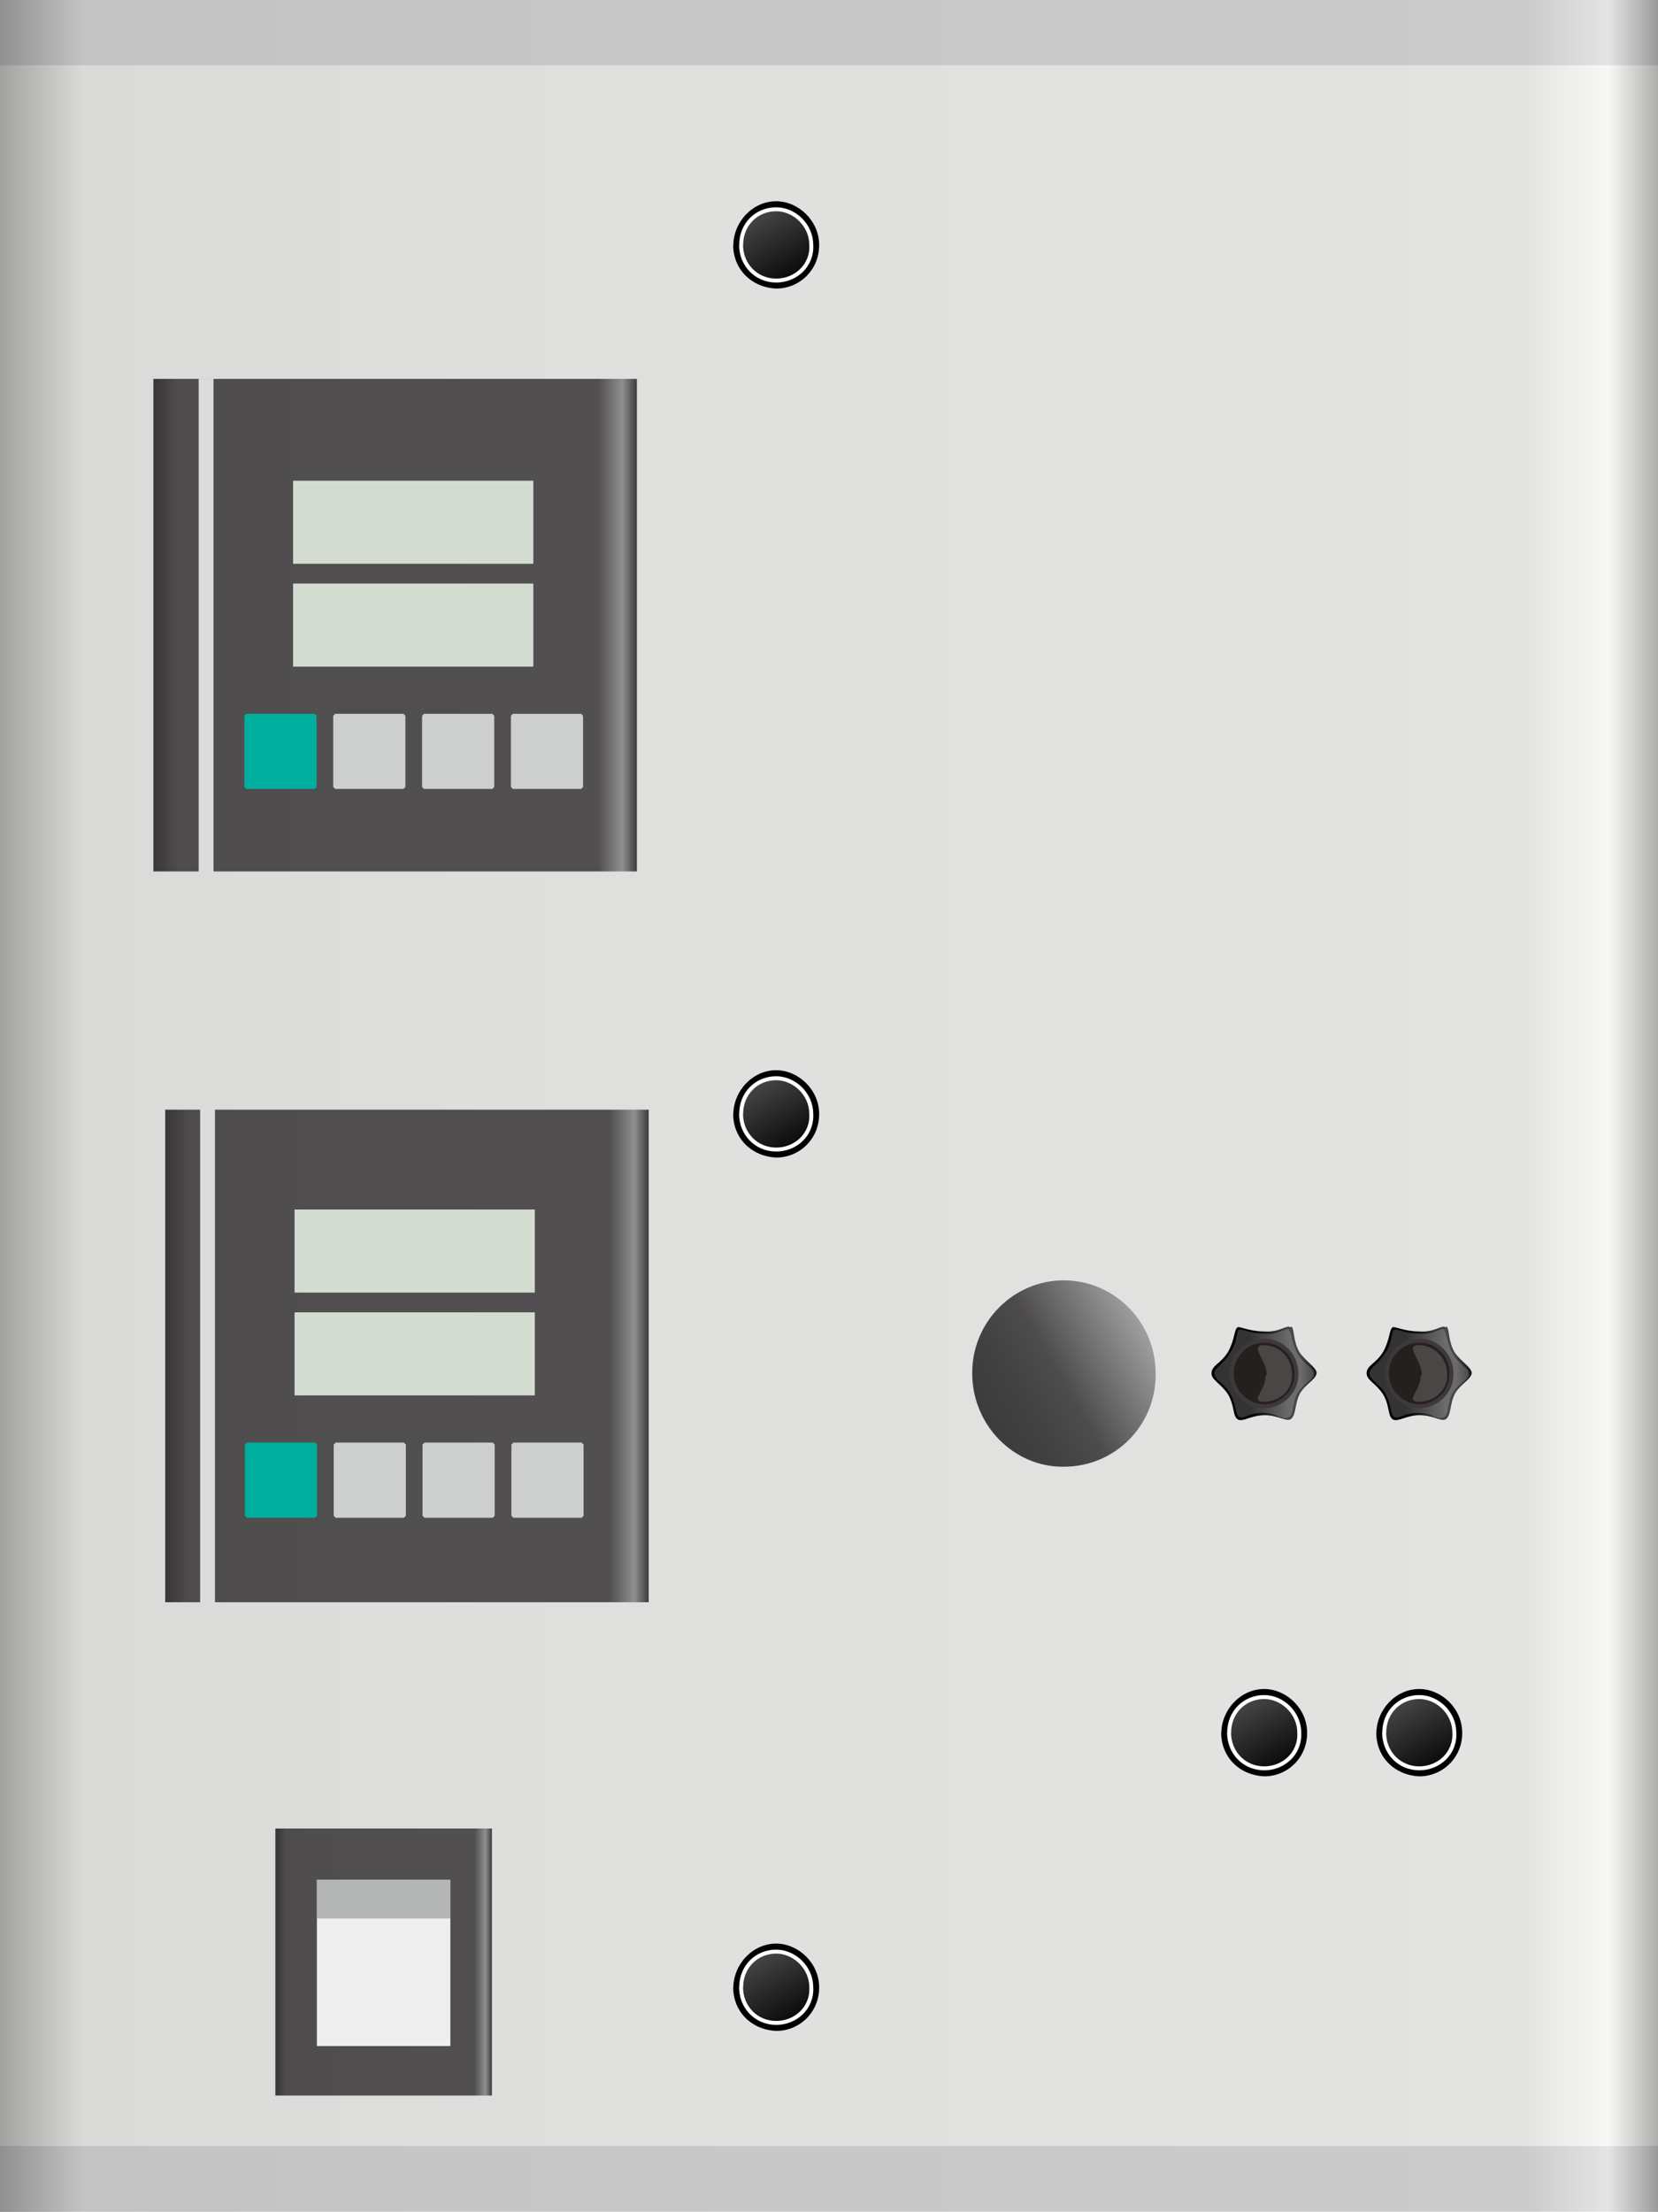 <?xml version="1.0" encoding="utf-8"?>
<!-- Generator: Adobe Illustrator 16.0.0, SVG Export Plug-In . SVG Version: 6.00 Build 0)  -->
<!DOCTYPE svg PUBLIC "-//W3C//DTD SVG 1.1//EN" "http://www.w3.org/Graphics/SVG/1.1/DTD/svg11.dtd">
<svg preserveAspectRatio="none"   version="1.1" id="图层_1" xmlns="http://www.w3.org/2000/svg" xmlns:xlink="http://www.w3.org/1999/xlink" x="0px" y="0px"
	 width="419.25px" height="559.144px" viewBox="73.809 3.922 419.25 559.144" enable-background="new 73.809 3.922 419.25 559.144"
	 xml:space="preserve">
<rect x="73.809" y="3.922" width="419.25" height="559.144" fill="#808080" stroke="none"/>
<g id="surface86">
	
		<linearGradient id="SVGID_1_" gradientUnits="userSpaceOnUse" x1="761.224" y1="-170.197" x2="202.224" y2="-170.197" gradientTransform="matrix(0.75 0 0 -0.75 -77.861 156.793)">
		<stop  offset="0" style="stop-color:#AEAEAD"/>
		<stop  offset="0.03" style="stop-color:#F8F8F7"/>
		<stop  offset="0.08" style="stop-color:#E3E3E2"/>
		<stop  offset="0.64" style="stop-color:#DFDFDE"/>
		<stop  offset="0.95" style="stop-color:#DADAD9"/>
		<stop  offset="1" style="stop-color:#A2A2A1"/>
	</linearGradient>
	<path fill="url(#SVGID_1_)" d="M73.809,5.816h419.25v557.25H73.809V5.816z"/>
	
		<linearGradient id="SVGID_2_" gradientUnits="userSpaceOnUse" x1="365.224" y1="118.304" x2="202.224" y2="118.304" gradientTransform="matrix(0.75 0 0 -0.75 -39.063 250.668)">
		<stop  offset="0" style="stop-color:#3D3B3B"/>
		<stop  offset="0.03" style="stop-color:#908F8F"/>
		<stop  offset="0.08" style="stop-color:#514F4F"/>
		<stop  offset="0.64" style="stop-color:#504E4E"/>
		<stop  offset="0.95" style="stop-color:#4E4C4C"/>
		<stop  offset="1" style="stop-color:#383636"/>
	</linearGradient>
	<path fill="url(#SVGID_2_)" d="M112.605,99.691h122.25v124.5h-122.25V99.691z"/>
	
		<linearGradient id="SVGID_3_" gradientUnits="userSpaceOnUse" x1="365.223" y1="118.306" x2="202.224" y2="118.306" gradientTransform="matrix(0.75 0 0 -0.75 -36.078 435.389)">
		<stop  offset="0" style="stop-color:#3D3B3B"/>
		<stop  offset="0.03" style="stop-color:#908F8F"/>
		<stop  offset="0.08" style="stop-color:#514F4F"/>
		<stop  offset="0.64" style="stop-color:#504E4E"/>
		<stop  offset="0.95" style="stop-color:#4E4C4C"/>
		<stop  offset="1" style="stop-color:#383636"/>
	</linearGradient>
	<path fill="url(#SVGID_3_)" d="M115.59,284.41h122.25v124.5H115.59V284.41z"/>
	
		<linearGradient id="SVGID_4_" gradientUnits="userSpaceOnUse" x1="269.944" y1="191.181" x2="196.369" y2="148.703" gradientTransform="matrix(0.75 0 0 -0.75 167.989 478.574)">
		<stop  offset="0" style="stop-color:#BCBCBC"/>
		<stop  offset="0.52" style="stop-color:#4D4B4B"/>
		<stop  offset="0.69" style="stop-color:#434242"/>
		<stop  offset="0.8" style="stop-color:#3F3E3E"/>
		<stop  offset="0.92" style="stop-color:#3B3A3A"/>
		<stop  offset="1" style="stop-color:#454444"/>
	</linearGradient>
	<path fill="url(#SVGID_4_)" d="M319.656,350.847c0-12.75,10.363-23.305,23.191-23.305c12.809,0.055,23.188,10.539,23.188,23.582
		c0.121,13.223-10.391,23.527-23.188,23.527c-12.691,0.195-23.191-10.566-23.191-23.527V350.847z"/>
	
		<linearGradient id="SVGID_5_" gradientUnits="userSpaceOnUse" x1="275.226" y1="156.309" x2="202.226" y2="156.309" gradientTransform="matrix(0.75 0 0 -0.75 -8.224 617.081)">
		<stop  offset="0" style="stop-color:#3D3B3B"/>
		<stop  offset="0.03" style="stop-color:#908F8F"/>
		<stop  offset="0.08" style="stop-color:#514F4F"/>
		<stop  offset="0.64" style="stop-color:#504E4E"/>
		<stop  offset="0.95" style="stop-color:#4E4C4C"/>
		<stop  offset="1" style="stop-color:#383636"/>
	</linearGradient>
	<path fill="url(#SVGID_5_)" d="M143.445,466.101h54.75v67.5h-54.75V466.101z"/>
	<path fill="#D4DCD2" d="M147.922,125.43h60.75v21h-60.75V125.43z"/>
	<path fill="#00AE9D" stroke="#00AE9D" stroke-linejoin="bevel" stroke-miterlimit="10" d="M136.105,184.844h17.25v18h-17.25
		V184.844z"/>
	<path fill="#CDCECE" stroke="#CDCECE" stroke-linejoin="bevel" stroke-miterlimit="10" d="M158.57,184.844h17.25v18h-17.25V184.844
		z"/>
	<path fill="#CDCECE" stroke="#CDCECE" stroke-linejoin="bevel" stroke-miterlimit="10" d="M181.035,184.844h17.25v18h-17.25
		V184.844z"/>
	<path fill="#CDCECE" stroke="#CDCECE" stroke-linejoin="bevel" stroke-miterlimit="10" d="M203.5,184.844h17.25v18H203.5V184.844z"
		/>
	<path fill="#D4DCD2" d="M147.922,151.422h60.75v21h-60.75V151.422z"/>
	<path fill="#DCDCDD" d="M124.047,99.691h3.75v125.25h-3.75V99.691z"/>
	<path fill="#D4DCD2" d="M148.293,309.644h60.75v21h-60.75V309.644z"/>
	<path fill="#D4DCD2" d="M148.293,335.632h60.75v21h-60.75V335.632z"/>
	<path fill="#DCDCDD" d="M124.418,283.906h3.75v125.25h-3.75V283.906z"/>
	<path fill="#EEEEEE" d="M153.938,479.089h33.75v42h-33.75V479.089z"/>
	<path fill="#B4B5B5" d="M153.938,479.089h33.75v9.75h-33.75V479.089z"/>
	<path d="M259.234,66.066c0-6,4.836-11.277,10.852-11.277c5.648,0.027,10.855,4.938,10.855,11.051
		c0.043,6.227-4.879,11.02-10.855,11.02c-6.352-0.293-10.879-4.949-10.879-11.02L259.234,66.066z"/>
	
		<linearGradient id="SVGID_6_" gradientUnits="userSpaceOnUse" x1="205.816" y1="203.423" x2="222.146" y2="175.14" gradientTransform="matrix(0.75 0 0 -0.75 109.553 207.813)">
		<stop  offset="0" style="stop-color:#505050"/>
		<stop  offset="1" style="stop-color:#000000"/>
	</linearGradient>
	<path fill="url(#SVGID_6_)" stroke="#FFFFFF" stroke-linejoin="bevel" stroke-miterlimit="10" d="M261.223,65.836
		c0-5.25,3.949-9.023,8.863-9.023c4.637,0.023,8.867,4.035,8.867,9.027c0.27,5.246-3.984,9-8.867,9
		c-5.113-0.004-8.887-4.043-8.887-9L261.223,65.836z"/>
	<path d="M259.234,285.71c0-6,4.836-11.277,10.852-11.277c5.648,0.027,10.855,4.938,10.855,11.05
		c0.043,6.227-4.879,11.023-10.855,11.023c-6.352-0.297-10.879-4.953-10.879-11.023L259.234,285.71z"/>
	
		<linearGradient id="SVGID_7_" gradientUnits="userSpaceOnUse" x1="205.815" y1="203.425" x2="222.145" y2="175.141" gradientTransform="matrix(0.75 0 0 -0.75 109.553 427.459)">
		<stop  offset="0" style="stop-color:#505050"/>
		<stop  offset="1" style="stop-color:#000000"/>
	</linearGradient>
	<path fill="url(#SVGID_7_)" stroke="#FFFFFF" stroke-linejoin="bevel" stroke-miterlimit="10" d="M261.223,285.48
		c0-5.25,3.949-9.023,8.863-9.023c4.637,0.023,8.867,4.035,8.867,9.027c0.27,5.246-3.984,9.004-8.867,9.004
		c-5.113-0.008-8.887-4.047-8.887-9.004L261.223,285.48z"/>
	<path d="M259.234,506.468c0-6,4.836-11.277,10.852-11.277c5.648,0.027,10.855,4.938,10.855,11.051
		c0.043,6.227-4.879,11.023-10.855,11.023c-6.352-0.297-10.879-4.953-10.879-11.023L259.234,506.468z"/>
	
		<linearGradient id="SVGID_8_" gradientUnits="userSpaceOnUse" x1="205.816" y1="203.424" x2="222.145" y2="175.141" gradientTransform="matrix(0.75 0 0 -0.75 109.553 648.216)">
		<stop  offset="0" style="stop-color:#505050"/>
		<stop  offset="1" style="stop-color:#000000"/>
	</linearGradient>
	<path fill="url(#SVGID_8_)" stroke="#FFFFFF" stroke-linejoin="bevel" stroke-miterlimit="10" d="M261.223,506.238
		c0-5.25,3.949-9.023,8.863-9.023c4.637,0.023,8.867,4.035,8.867,9.027c0.27,5.246-3.984,9-8.867,9
		c-5.113-0.004-8.887-4.043-8.887-9L261.223,506.238z"/>
	
		<linearGradient id="SVGID_9_" gradientUnits="userSpaceOnUse" x1="237.671" y1="185.556" x2="202.224" y2="185.556" gradientTransform="matrix(0.75 0 0 -0.75 228.492 490.229)">
		<stop  offset="0" style="stop-color:#161616"/>
		<stop  offset="0.15" style="stop-color:#464646"/>
		<stop  offset="0.25" style="stop-color:#474747"/>
		<stop  offset="0.63" style="stop-color:#000000"/>
	</linearGradient>
	<path fill="url(#SVGID_9_)" d="M400.41,339.25c0.75,0.75,0.352,3.578,1.965,6.434c1.785,2.566,4.371,3.832,4.371,5.359
		c-0.336,1.707-2.734,2.574-4.258,5.164c-1.328,2.543-0.895,5.613-2.391,6.5c-1.188,0.543-3.25-1.098-6.68-1.078
		c-3.508,0.121-5.313,1.773-6.609,1.078c-1.398-0.957-0.695-3.301-2.508-6.414c-1.891-2.793-4.141-3.512-4.141-5.25
		c0-2.043,2.43-2.449,4.242-5.512c1.758-3.281,1.438-5.664,2.406-6.148c0.852-0.133,2.98,1.074,6.703,1.074
		c3.898,0.293,5.566-1.715,6.586-1.074L400.41,339.25z"/>
	<path fill="#FFFFFF" fill-opacity="0.2" d="M399.636,339.875c0.75,0.75,0.727,3.387,2.25,6.094c1.5,2.906,4.137,3.633,4.137,5.078
		c0.363,1.578-2.59,2.438-4.027,4.887c-1.609,2.691-0.844,5.32-2.262,6.16c-1.598,1.031-3.07-1.039-6.313-1.02
		c-3.535-0.199-5.023,1.68-6.254,1.02c-1.031-0.469-0.656-3.129-2.367-6.074c-1.664-2.645-3.914-3.328-3.914-4.973
		c0-1.422,2.293-2.324,4.008-5.223c1.992-2.949,1.359-5.367,2.273-5.824c1.219-0.125,2.82,1.02,6.344,1.02
		c3.875,0.355,5.262-1.625,6.223-1.02L399.636,339.875z"/>
	<path fill="#242020" stroke="#3E3938" stroke-linejoin="bevel" stroke-miterlimit="10" d="M385.289,351.046
		c0-4.5,3.656-8.25,8.164-8.25c4.586,0,8.164,3.707,8.164,8.285c0.172,4.465-3.656,8.281-8.164,8.281
		c-4.414-0.066-8.164-3.707-8.164-8.281V351.046z"/>
	<path fill="#FFFFFF" fill-opacity="0.172" d="M394.136,351.414c0-3.75-4.582-7.5-0.684-7.5c3.684,0,7.063,3.211,7.063,7.176
		c0.371,4.074-3.164,7.156-7.063,7.156c-3.816-0.082,0.391-2.676,0.391-6.633L394.136,351.414z"/>
	
		<linearGradient id="SVGID_10_" gradientUnits="userSpaceOnUse" x1="237.669" y1="185.556" x2="202.226" y2="185.556" gradientTransform="matrix(0.75 0 0 -0.75 267.709 490.229)">
		<stop  offset="0" style="stop-color:#161616"/>
		<stop  offset="0.15" style="stop-color:#464646"/>
		<stop  offset="0.25" style="stop-color:#474747"/>
		<stop  offset="0.63" style="stop-color:#000000"/>
	</linearGradient>
	<path fill="url(#SVGID_10_)" d="M439.628,339.25c0.75,0.75,0.352,3.578,1.961,6.434c1.789,2.566,4.371,3.832,4.371,5.359
		c-0.332,1.707-2.734,2.574-4.258,5.164c-1.324,2.543-0.891,5.613-2.391,6.5c-1.184,0.543-3.246-1.098-6.676-1.078
		c-3.508,0.121-5.316,1.773-6.613,1.078c-1.395-0.957-0.695-3.301-2.508-6.414c-1.887-2.793-4.137-3.512-4.137-5.25
		c0-2.043,2.426-2.449,4.238-5.512c1.762-3.281,1.438-5.664,2.406-6.148c0.855-0.133,2.98,1.074,6.707,1.074
		c3.898,0.293,5.563-1.715,6.582-1.074L439.628,339.25z"/>
	<path fill="#FFFFFF" fill-opacity="0.2" d="M438.851,339.875c0.75,0.75,0.73,3.387,2.254,6.094
		c1.496,2.906,4.133,3.633,4.133,5.078c0.363,1.578-2.586,2.438-4.027,4.887c-1.609,2.691-0.844,5.32-2.262,6.16
		c-1.598,1.031-3.07-1.039-6.313-1.02c-3.535-0.199-5.023,1.68-6.25,1.02c-1.035-0.469-0.656-3.129-2.371-6.074
		c-1.664-2.645-3.914-3.328-3.914-4.973c0-1.422,2.297-2.324,4.008-5.223c1.992-2.949,1.363-5.367,2.277-5.824
		c1.215-0.125,2.816,1.02,6.34,1.02c3.875,0.355,5.262-1.625,6.223-1.02L438.851,339.875z"/>
	<path fill="#242020" stroke="#3E3938" stroke-linejoin="bevel" stroke-miterlimit="10" d="M424.507,351.046
		c0-4.5,3.652-8.25,8.164-8.25c4.586,0,8.16,3.707,8.16,8.285c0.176,4.465-3.652,8.281-8.16,8.281
		c-4.414-0.066-8.164-3.707-8.164-8.281V351.046z"/>
	<path fill="#FFFFFF" fill-opacity="0.172" d="M433.351,351.414c0-3.75-4.582-7.5-0.68-7.5c3.68,0,7.059,3.211,7.059,7.176
		c0.371,4.074-3.16,7.156-7.059,7.156c-3.82-0.082,0.387-2.676,0.387-6.633L433.351,351.414z"/>
	<path d="M382.628,442.121c0-6,4.836-11.281,10.855-11.281c5.645,0.031,10.852,4.941,10.852,11.051
		c0.043,6.23-4.875,11.023-10.852,11.023c-6.355-0.293-10.883-4.953-10.883-11.023L382.628,442.121z"/>
	
		<linearGradient id="SVGID_11_" gradientUnits="userSpaceOnUse" x1="205.816" y1="203.424" x2="222.146" y2="175.14" gradientTransform="matrix(0.75 0 0 -0.75 232.95 583.866)">
		<stop  offset="0" style="stop-color:#505050"/>
		<stop  offset="1" style="stop-color:#000000"/>
	</linearGradient>
	<path fill="url(#SVGID_11_)" stroke="#FFFFFF" stroke-linejoin="bevel" stroke-miterlimit="10" d="M384.617,441.89
		c0-5.25,3.949-9.023,8.867-9.023c4.633,0.023,8.863,4.031,8.863,9.023c0.27,5.25-3.98,9.004-8.863,9.004
		c-5.117-0.004-8.887-4.043-8.887-9.004H384.617z"/>
	<path d="M421.847,442.121c0-6,4.832-11.281,10.852-11.281c5.648,0.031,10.852,4.941,10.852,11.051
		c0.047,6.23-4.875,11.023-10.852,11.023c-6.352-0.293-10.879-4.953-10.879-11.023L421.847,442.121z"/>
	
		<linearGradient id="SVGID_12_" gradientUnits="userSpaceOnUse" x1="205.816" y1="203.424" x2="222.145" y2="175.141" gradientTransform="matrix(0.75 0 0 -0.75 272.166 583.866)">
		<stop  offset="0" style="stop-color:#505050"/>
		<stop  offset="1" style="stop-color:#000000"/>
	</linearGradient>
	<path fill="url(#SVGID_12_)" stroke="#FFFFFF" stroke-linejoin="bevel" stroke-miterlimit="10" d="M423.835,441.89
		c0-5.25,3.949-9.023,8.863-9.023c4.637,0.023,8.863,4.031,8.863,9.023c0.273,5.25-3.98,9.004-8.863,9.004
		c-5.113-0.004-8.887-4.043-8.887-9.004H423.835z"/>
	
		<linearGradient id="SVGID_13_" gradientUnits="userSpaceOnUse" x1="761.224" y1="190.306" x2="202.224" y2="190.306" gradientTransform="matrix(0.75 0 0 -0.75 -77.861 697.361)">
		<stop  offset="0" style="stop-color:#9B9B9C"/>
		<stop  offset="0.03" style="stop-color:#E4E4E4"/>
		<stop  offset="0.08" style="stop-color:#CBCBCB"/>
		<stop  offset="0.64" style="stop-color:#C7C7C8"/>
		<stop  offset="0.95" style="stop-color:#C3C3C4"/>
		<stop  offset="1" style="stop-color:#909091"/>
	</linearGradient>
	<path fill="url(#SVGID_13_)" d="M73.809,546.382h419.25v16.5H73.809V546.382z"/>
	
		<linearGradient id="SVGID_14_" gradientUnits="userSpaceOnUse" x1="761.224" y1="190.305" x2="202.224" y2="190.305" gradientTransform="matrix(0.75 0 0 -0.75 -77.861 154.9)">
		<stop  offset="0" style="stop-color:#9B9B9C"/>
		<stop  offset="0.03" style="stop-color:#E4E4E4"/>
		<stop  offset="0.08" style="stop-color:#CBCBCB"/>
		<stop  offset="0.64" style="stop-color:#C7C7C8"/>
		<stop  offset="0.95" style="stop-color:#C3C3C4"/>
		<stop  offset="1" style="stop-color:#909091"/>
	</linearGradient>
	<path fill="url(#SVGID_14_)" d="M73.809,3.922h419.25v16.5H73.809V3.922z"/>
	<path fill="#00AE9D" stroke="#00AE9D" stroke-linejoin="bevel" stroke-miterlimit="10" d="M136.234,369.062h17.25v18h-17.25
		V369.062z"/>
	<path fill="#CDCECE" stroke="#CDCECE" stroke-linejoin="bevel" stroke-miterlimit="10" d="M158.691,369.062h17.25v18h-17.25
		V369.062z"/>
	<path fill="#CDCECE" stroke="#CDCECE" stroke-linejoin="bevel" stroke-miterlimit="10" d="M181.148,369.062h17.25v18h-17.25
		V369.062z"/>
	<path fill="#CDCECE" stroke="#CDCECE" stroke-linejoin="bevel" stroke-miterlimit="10" d="M203.625,369.062h17.25v18h-17.25
		V369.062z"/>
</g>
</svg>
